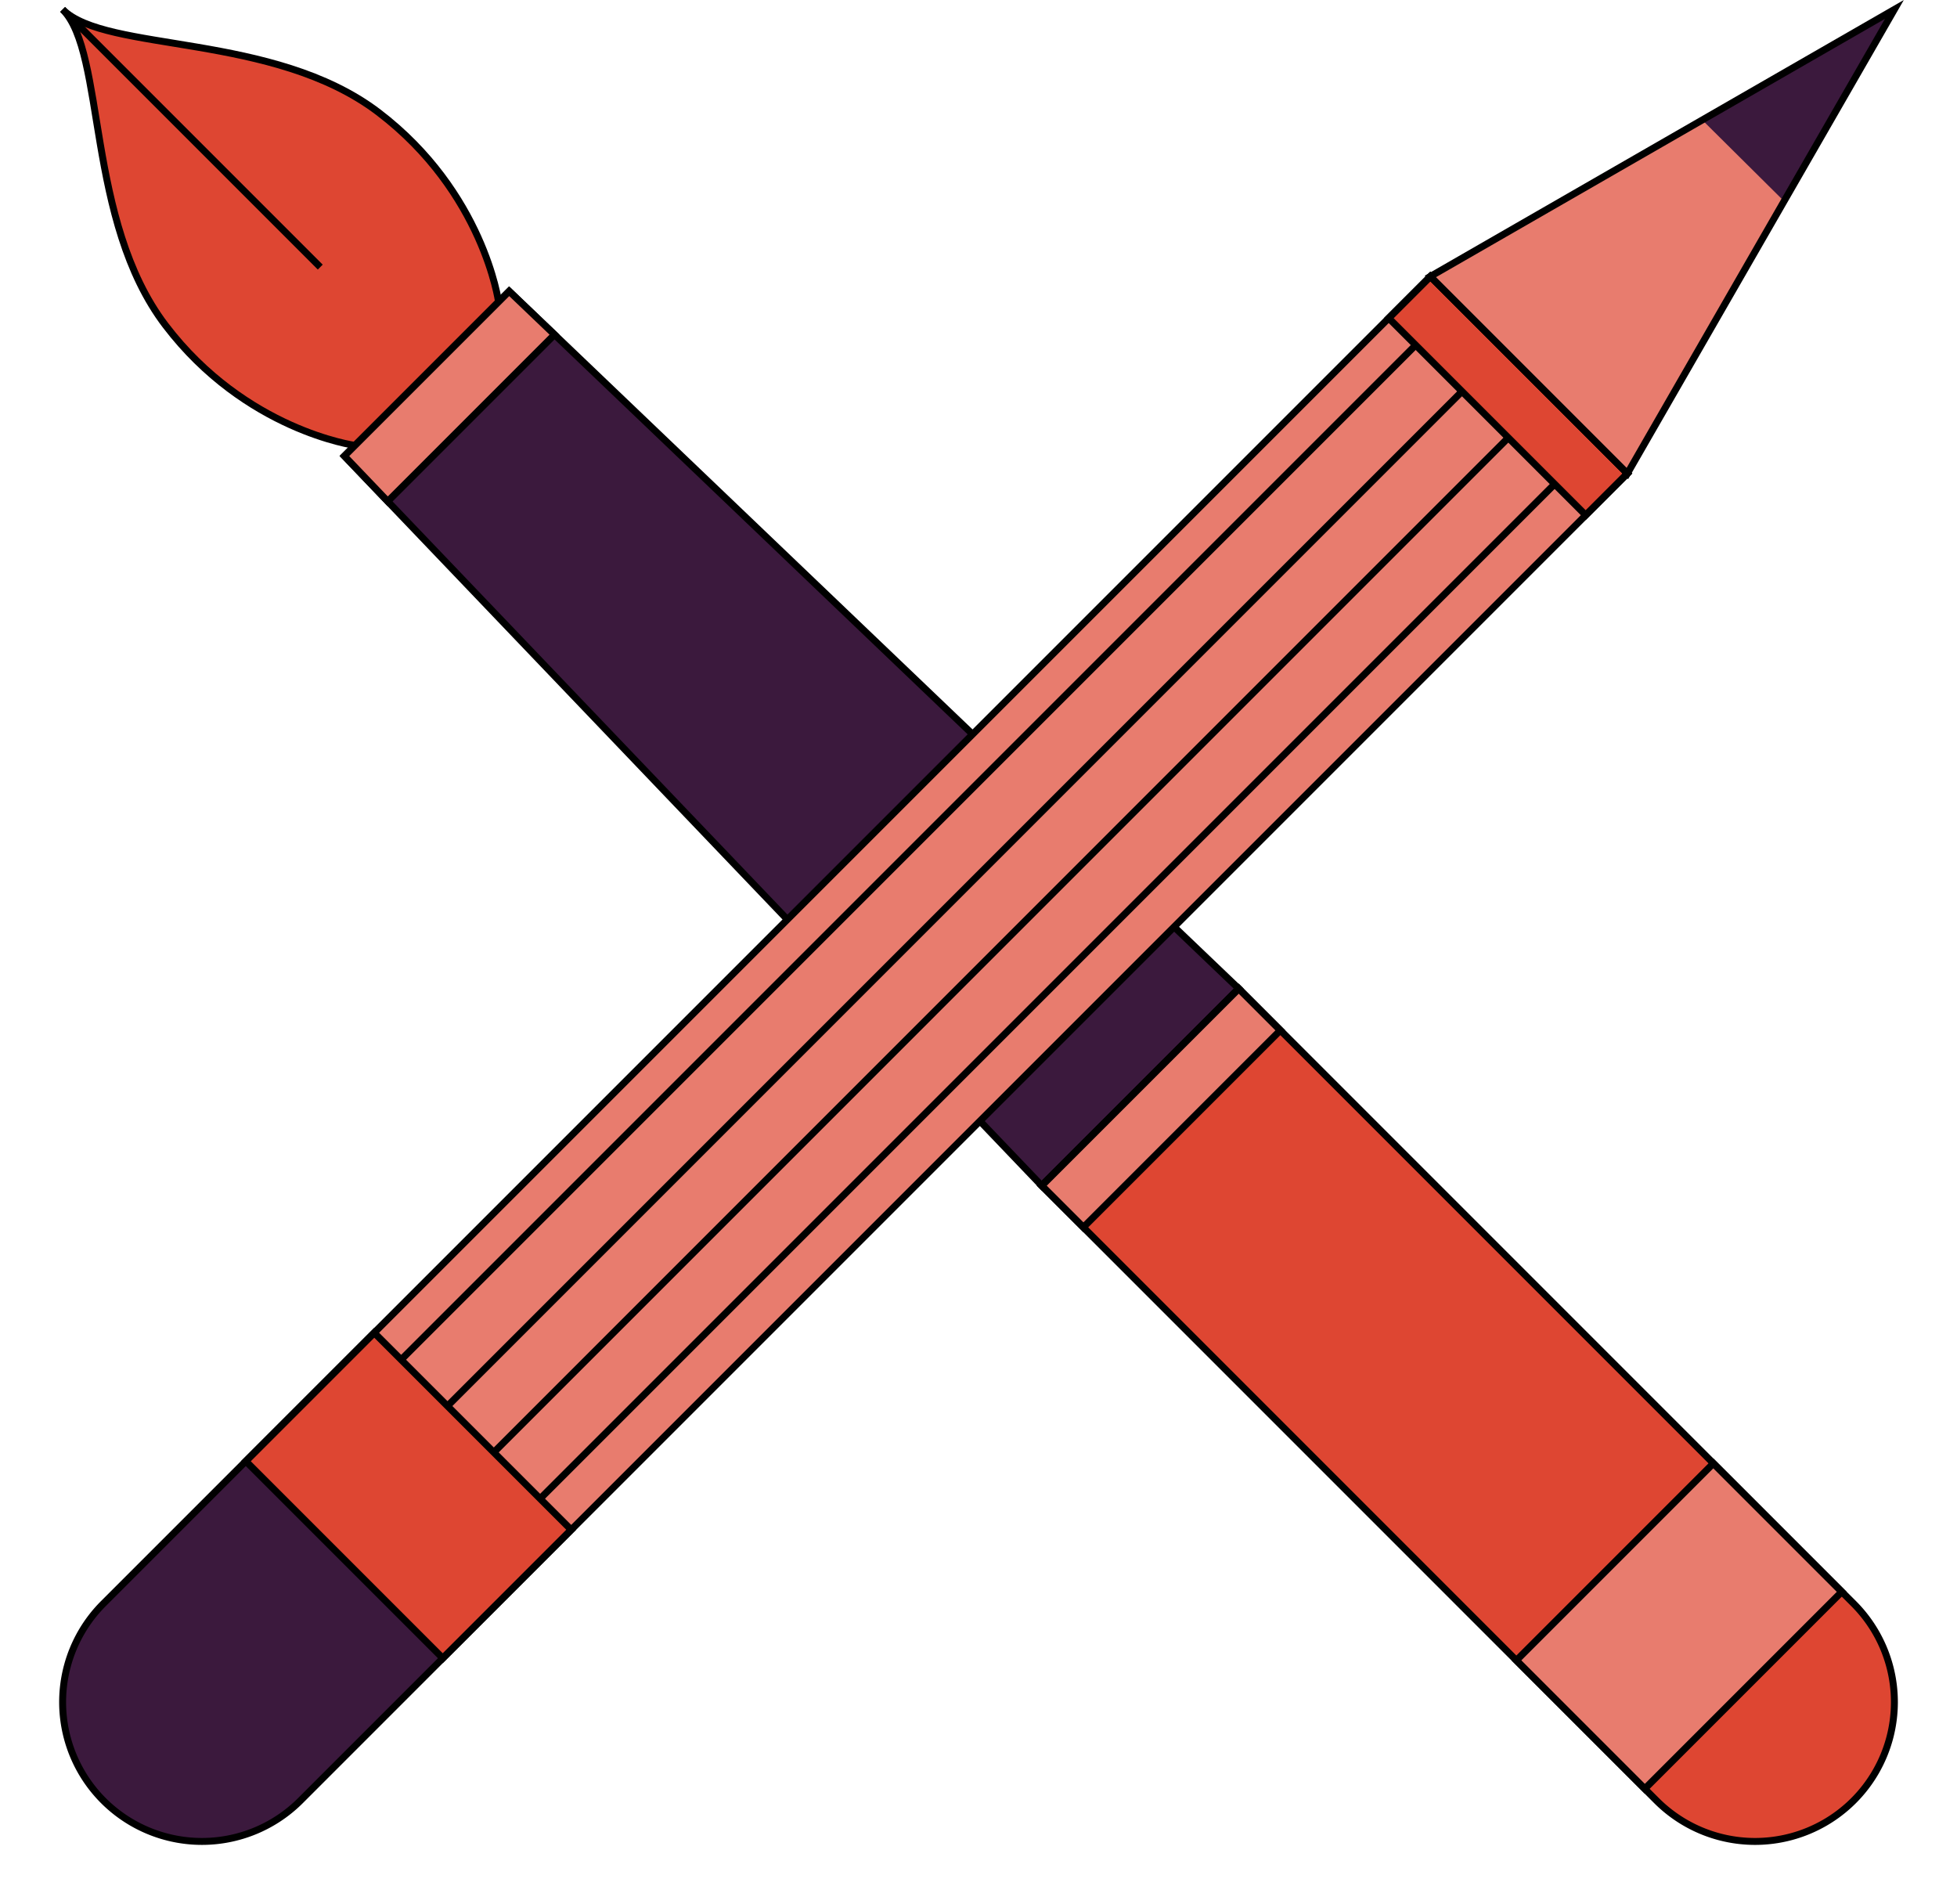 <svg xmlns="http://www.w3.org/2000/svg" width="317.92" height="309.283" viewBox="0 0 317.92 309.283">
  <g id="EMCQ-Crayon_STylo-10" data-name="EMCQ-Crayon STylo-10" transform="translate(9.608 0)">
    <g id="Groupe_150" data-name="Groupe 150">
      <path id="Tracé_254" data-name="Tracé 254" d="M233.565,152.583h0A22.633,22.633,0,0,1,256.2,175.219V316.483H210.933V175.216a22.632,22.632,0,0,1,22.633-22.633Z" transform="translate(564.561 235.217) rotate(135)" fill="#de4632"/>
      <path id="Tracé_255" data-name="Tracé 255" d="M46.341,74.074,73.107,47.308,191.622,160.582l-32.007,32.007Z" fill="#de4632"/>
      <path id="Tracé_256" data-name="Tracé 256" d="M80.473,54.349,191.622,160.582l-32.007,32.007L53.382,81.441Z" fill="#3b193d"/>
      <rect id="Rectangle_65" data-name="Rectangle 65" width="45.265" height="29.496" transform="translate(289.594 258.557) rotate(135)" fill="#e87c6e"/>
      <rect id="Rectangle_66" data-name="Rectangle 66" width="45.265" height="9.573" transform="translate(198.39 167.351) rotate(135)" fill="#e87c6e"/>
      <path id="Tracé_257" data-name="Tracé 257" d="M48.068,72.347s-17.775-2.413-30.786-19.5S7.618,8.585.563,1.531C7.618,8.585,34.793,5.238,51.88,18.249s19.5,30.787,19.5,30.787" fill="#de4632"/>
      <path id="Tracé_258" data-name="Tracé 258" d="M46.341,74.074,73.107,47.308,191.622,160.582l-32.007,32.007Z" fill="none" stroke="#000" stroke-miterlimit="10" stroke-width="1.127"/>
      <path id="Tracé_259" data-name="Tracé 259" d="M53.382,81.441,80.473,54.349l-7.366-7.041L46.341,74.074Z" fill="#e87c6e"/>
      <path id="Tracé_260" data-name="Tracé 260" d="M233.565,152.583h0A22.633,22.633,0,0,1,256.2,175.219V316.483H210.933V175.216a22.632,22.632,0,0,1,22.633-22.633Z" transform="translate(564.561 235.217) rotate(135)" fill="none" stroke="#000" stroke-miterlimit="10" stroke-width="1.127"/>
      <rect id="Rectangle_67" data-name="Rectangle 67" width="45.265" height="9.573" transform="translate(198.39 167.351) rotate(135)" fill="none" stroke="#000" stroke-miterlimit="10" stroke-width="1.127"/>
      <rect id="Rectangle_68" data-name="Rectangle 68" width="45.265" height="29.496" transform="translate(289.594 258.557) rotate(135)" fill="none" stroke="#000" stroke-miterlimit="10" stroke-width="1.127"/>
      <path id="Tracé_261" data-name="Tracé 261" d="M53.382,81.441,80.473,54.349l-7.366-7.041L46.341,74.074Z" fill="none" stroke="#000" stroke-miterlimit="10" stroke-width="1.127"/>
      <path id="Tracé_262" data-name="Tracé 262" d="M48.068,72.347s-17.775-2.413-30.786-19.5S7.618,8.585.563,1.531C7.618,8.585,34.793,5.238,51.88,18.249s19.5,30.787,19.5,30.787" fill="none" stroke="#000" stroke-miterlimit="10" stroke-width="1.127"/>
      <line id="Ligne_10" data-name="Ligne 10" x2="41.856" y2="41.855" transform="translate(0.563 1.531)" fill="none" stroke="#000" stroke-miterlimit="10" stroke-width="1.127"/>
    </g>
    <g id="Groupe_151" data-name="Groupe 151">
      <path id="Tracé_263" data-name="Tracé 263" d="M122.978,12.949h0A22.632,22.632,0,0,1,145.61,35.581V340.44H100.346V35.581a22.632,22.632,0,0,1,22.632-22.632Z" transform="translate(84.995 388.595) rotate(-135)" fill="#e87c6e"/>
      <path id="Tracé_264" data-name="Tracé 264" d="M26.76,245.241h0a22.632,22.632,0,0,1,22.632,22.632v32.712H4.127V267.873A22.632,22.632,0,0,1,26.76,245.241Z" transform="translate(-147.297 484.813) rotate(-135)" fill="#3b193d"/>
      <rect id="Rectangle_69" data-name="Rectangle 69" width="45.265" height="29.496" transform="translate(62.331 269.349) rotate(-135)" fill="#de4632"/>
      <rect id="Rectangle_70" data-name="Rectangle 70" width="45.265" height="9.573" transform="translate(247.997 83.68) rotate(-135)" fill="#de4632"/>
      <path id="Tracé_265" data-name="Tracé 265" d="M122.978,12.949h0A22.632,22.632,0,0,1,145.61,35.581V340.44H100.346V35.581a22.632,22.632,0,0,1,22.632-22.632Z" transform="translate(84.995 388.595) rotate(-135)" fill="none" stroke="#000" stroke-miterlimit="10" stroke-width="1.127"/>
      <rect id="Rectangle_71" data-name="Rectangle 71" width="45.265" height="9.573" transform="translate(247.997 83.68) rotate(-135)" fill="none" stroke="#000" stroke-miterlimit="10" stroke-width="1.127"/>
      <rect id="Rectangle_72" data-name="Rectangle 72" width="45.265" height="29.496" transform="translate(62.331 269.349) rotate(-135)" fill="none" stroke="#000" stroke-miterlimit="10" stroke-width="1.127"/>
      <path id="Tracé_266" data-name="Tracé 266" d="M254.767,76.912,298.141,1.531,222.76,44.9Z" fill="#e87c6e"/>
      <path id="Tracé_267" data-name="Tracé 267" d="M280.218,32.681l17.923-31.15L266.926,19.492Z" fill="#3b193d"/>
      <path id="Tracé_268" data-name="Tracé 268" d="M254.767,76.912,298.141,1.531,222.76,44.9Z" fill="none" stroke="#000" stroke-miterlimit="10" stroke-width="1.127"/>
      <line id="Ligne_11" data-name="Ligne 11" y1="164.811" x2="164.811" transform="translate(78.134 78.628)" fill="none" stroke="#000" stroke-miterlimit="10" stroke-width="1.127"/>
      <line id="Ligne_12" data-name="Ligne 12" y1="164.812" x2="164.811" transform="translate(70.609 71.103)" fill="none" stroke="#000" stroke-miterlimit="10" stroke-width="1.127"/>
      <line id="Ligne_13" data-name="Ligne 13" y1="164.811" x2="164.811" transform="translate(63.085 63.579)" fill="none" stroke="#000" stroke-miterlimit="10" stroke-width="1.127"/>
      <line id="Ligne_14" data-name="Ligne 14" y1="164.812" x2="164.811" transform="translate(55.56 56.054)" fill="none" stroke="#000" stroke-miterlimit="10" stroke-width="1.127"/>
    </g>
  </g>
</svg>
